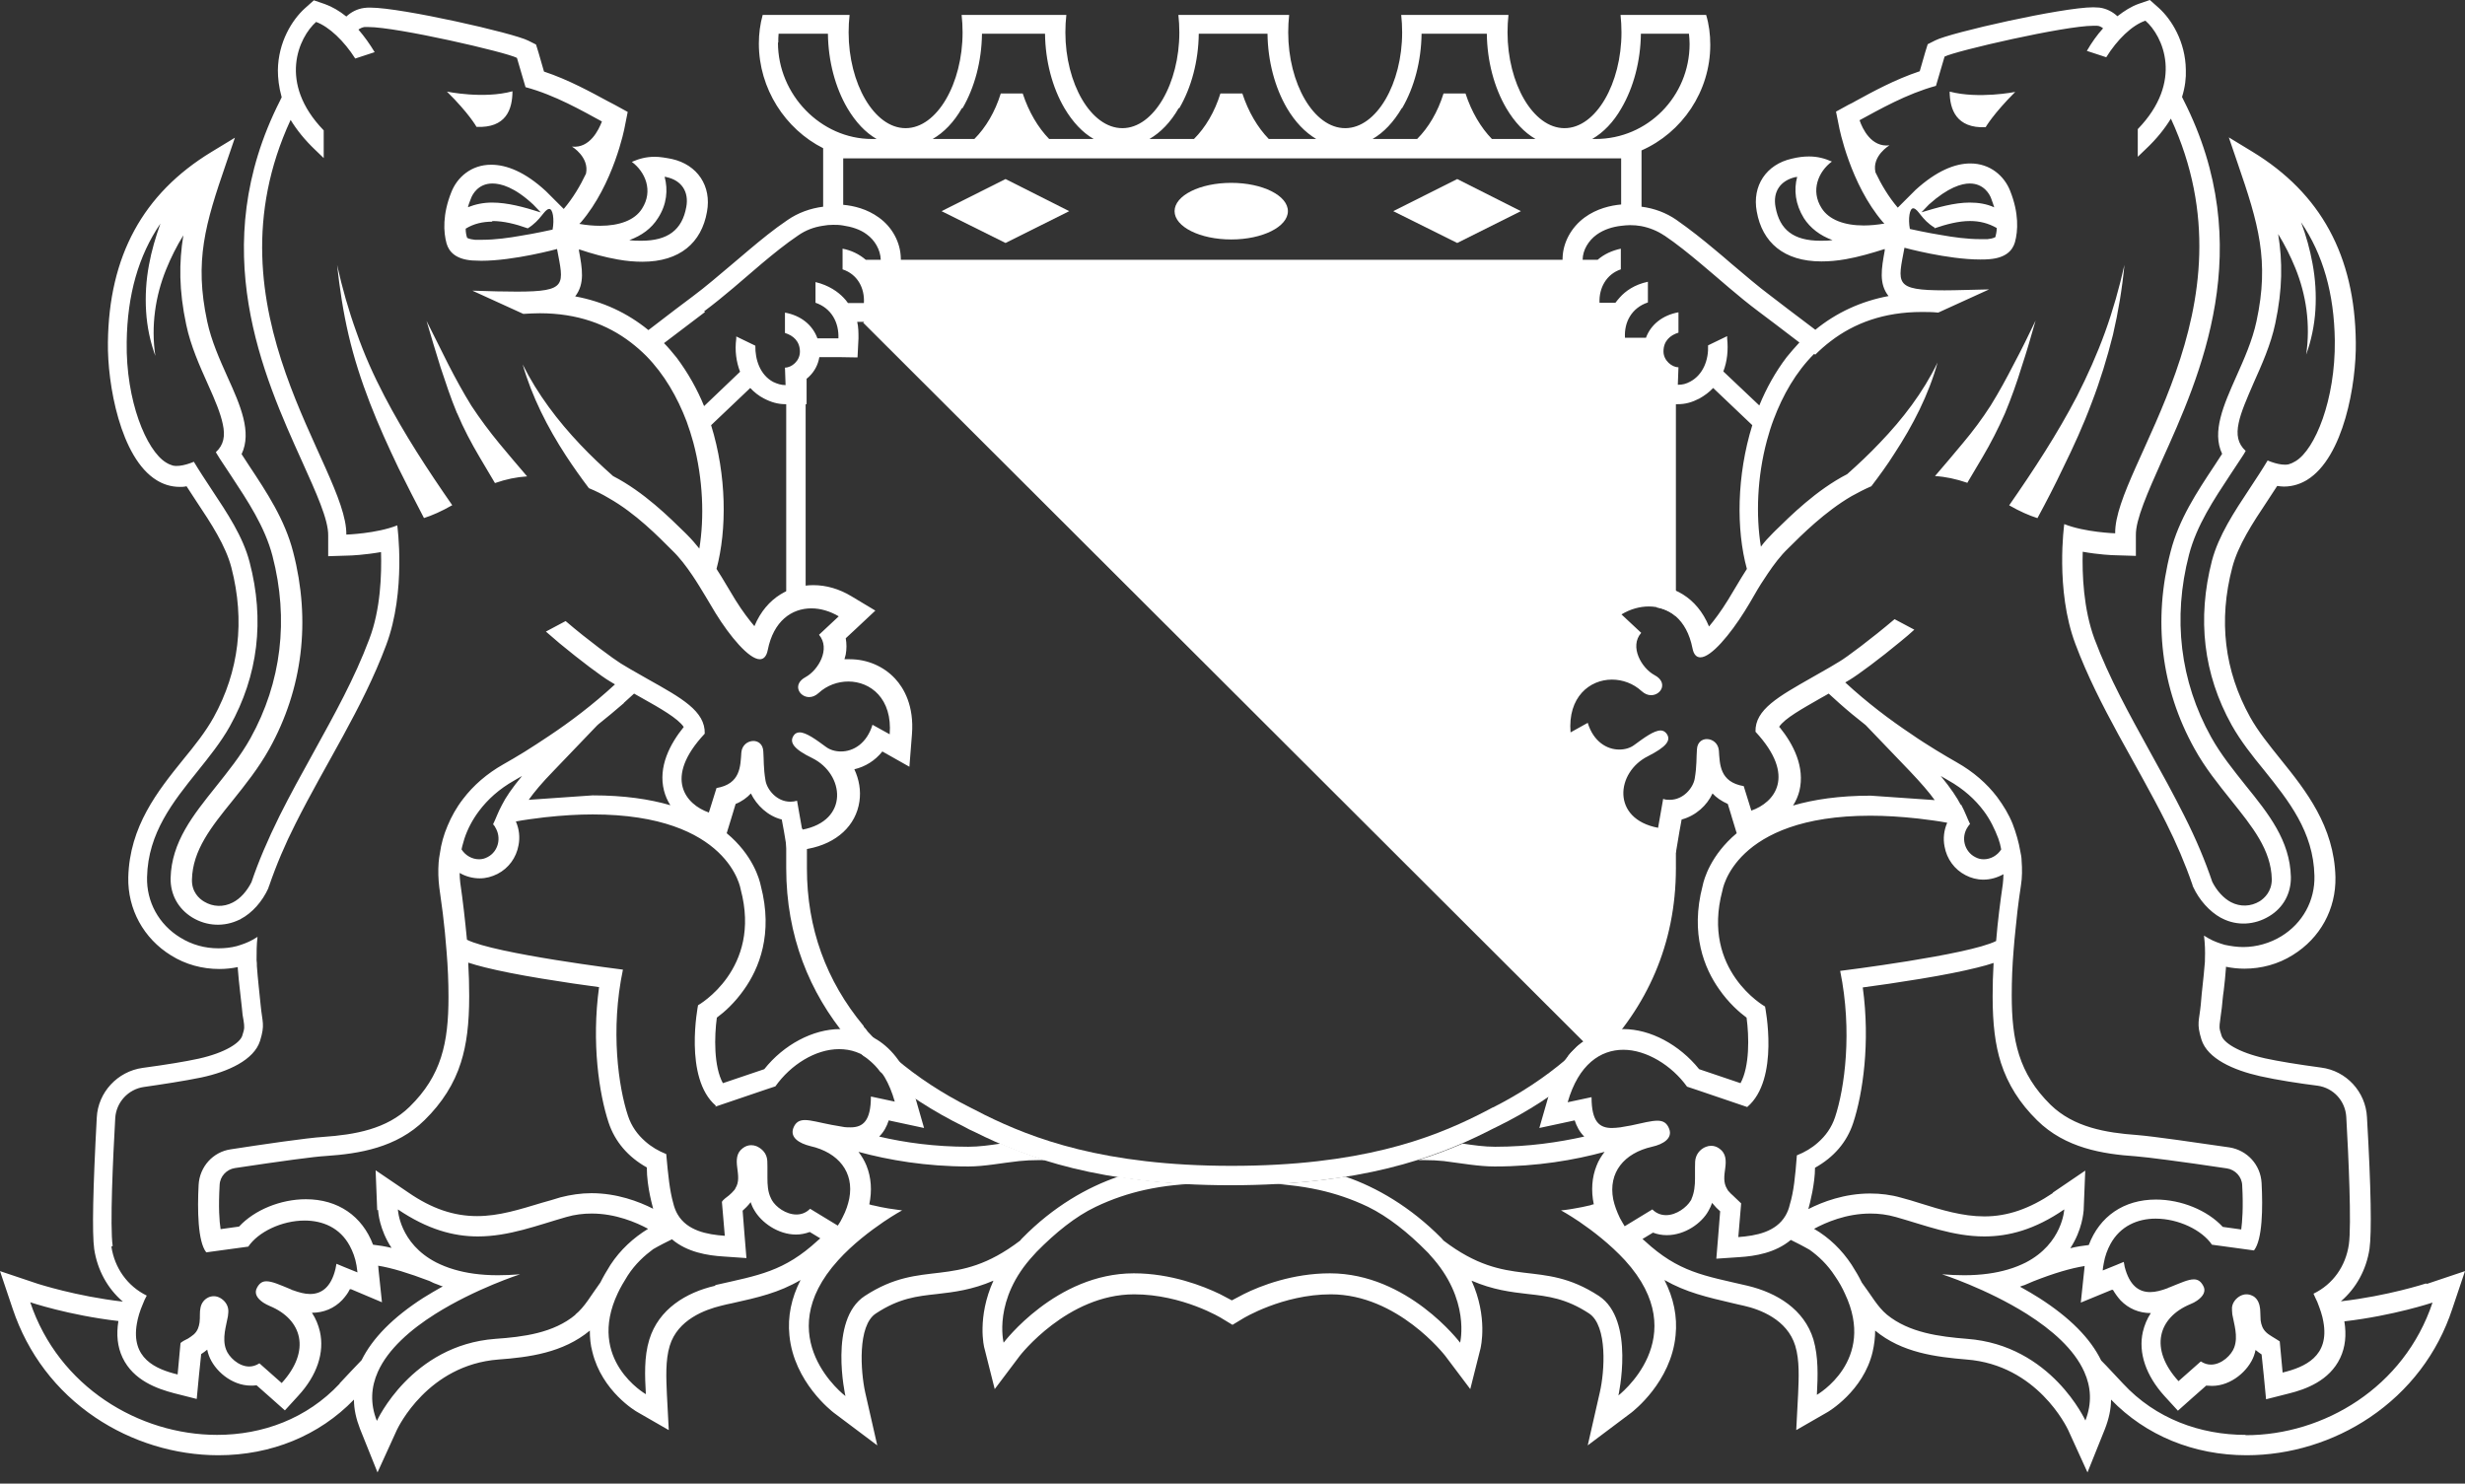 <svg width="108" height="65" viewBox="0 0 108 65" fill="none" xmlns="http://www.w3.org/2000/svg">
<rect x="0" y="0" width="108" height="65" fill="#333333" stroke="none"/>
<path d="M68.616 11.383H68.434H39.44H39.315L38.91 12.247H68.839L68.616 11.383Z" fill="white"/>
<path d="M72.576 16.538V26.611C72.883 26.667 73.176 26.793 73.427 27.002V16.705L72.576 16.524V16.538Z" fill="white"/>
<path d="M53.944 10.491C55.315 10.491 56.427 9.936 56.427 9.251C56.427 8.566 55.315 8.011 53.944 8.011C52.573 8.011 51.462 8.566 51.462 9.251C51.462 9.936 52.573 10.491 53.944 10.491Z" fill="white"/>
<path d="M46.846 9.251L44.056 7.844L41.253 9.251L44.056 10.645L46.846 9.251Z" fill="white"/>
<path d="M66.635 9.251L63.846 7.844L61.043 9.251L63.846 10.645L66.635 9.251Z" fill="white"/>
<path d="M106.285 56.232C106.285 56.232 104.625 56.776 102.561 57.012C103.23 56.441 103.677 55.633 103.816 54.714C103.914 54.017 103.886 52.066 103.705 48.945C103.649 47.831 102.798 46.911 101.696 46.772C100.664 46.633 99.814 46.493 99.242 46.368C98.056 46.103 97.415 45.671 97.331 45.365C97.219 45.03 97.234 44.989 97.275 44.682C97.289 44.543 97.317 44.376 97.345 44.153C97.373 43.902 97.387 43.665 97.429 43.4C97.471 43.08 97.499 42.745 97.526 42.411C97.526 42.397 97.526 42.369 97.526 42.355C97.791 42.411 98.07 42.439 98.335 42.439C99.074 42.439 99.814 42.244 100.455 41.84C101.654 41.101 102.352 39.833 102.324 38.426C102.268 36.197 101.027 34.637 99.925 33.271C99.423 32.644 98.935 32.045 98.586 31.418C97.457 29.384 97.192 27.183 97.805 24.856C98.056 23.895 98.684 22.933 99.353 21.93C99.493 21.721 99.632 21.498 99.772 21.289C99.869 21.303 99.967 21.317 100.065 21.317C100.483 21.317 100.832 21.178 101.083 21.024C102.686 20.035 103.244 16.803 103.216 14.992C103.175 11.202 101.682 8.471 98.684 6.646L97.652 6.019L98.042 7.161C98.949 9.795 99.437 11.425 98.865 14.072C98.684 14.922 98.321 15.73 97.973 16.51C97.429 17.736 96.899 18.921 97.359 19.882C97.247 20.049 97.136 20.23 97.024 20.397C96.257 21.554 95.462 22.752 95.1 24.173C94.319 27.183 94.681 30.164 96.146 32.797C96.606 33.633 97.192 34.358 97.749 35.054C98.684 36.225 99.507 37.228 99.535 38.524C99.535 39.067 99.2 39.36 99.005 39.485C98.614 39.722 98.154 39.736 97.749 39.527C97.429 39.36 97.122 39.025 96.927 38.635C96.62 37.73 96.229 36.782 95.699 35.737C95.225 34.79 94.709 33.856 94.207 32.951C93.287 31.279 92.408 29.704 91.766 27.991C91.278 26.667 91.223 25.148 91.251 24.173C91.948 24.299 92.561 24.326 92.673 24.326L93.58 24.354V23.449C93.566 22.766 94.096 21.582 94.709 20.202C96.397 16.468 98.949 10.84 95.671 4.389C95.644 4.347 95.63 4.291 95.602 4.249C95.741 3.804 95.783 3.4 95.769 3.065C95.755 1.825 95.141 0.85 94.584 0.348L94.193 0L93.705 0.167C93.384 0.279 93.078 0.474 92.771 0.711C92.561 0.516 92.296 0.376 91.99 0.334C91.906 0.334 91.822 0.32 91.711 0.32C90.358 0.32 85.435 1.435 84.793 1.769L84.459 1.937L84.347 2.299L84.11 3.121C83.022 3.483 82.032 4.027 81.293 4.431C81.195 4.486 81.098 4.542 81 4.584L80.442 4.89L80.568 5.517C80.582 5.615 81.07 8.067 82.492 9.725L82.562 9.795C82.241 9.85 81.934 9.878 81.656 9.878C80.805 9.878 80.135 9.627 79.815 9.126C79.312 8.346 79.675 7.51 80.261 7.078C79.94 6.938 79.633 6.855 79.257 6.855C79.034 6.855 78.782 6.883 78.504 6.952C77.388 7.203 76.76 8.137 76.969 9.265C77.207 10.617 78.155 11.453 79.801 11.453C80.135 11.453 80.484 11.425 80.874 11.355C81.432 11.258 82.004 11.09 82.576 10.909C82.576 10.937 82.576 10.951 82.576 10.979C82.436 11.759 82.311 12.428 82.743 12.971C81.544 13.194 80.456 13.696 79.536 14.448C78.782 13.877 77.764 13.111 77.611 12.985C77.011 12.539 76.454 12.052 75.854 11.55C75.617 11.341 75.366 11.132 75.115 10.923C74.599 10.491 74.041 10.045 73.441 9.627C72.995 9.321 72.479 9.126 71.921 9.056V6.59C73.692 5.81 74.933 4.013 74.933 1.964C74.933 1.505 74.878 1.073 74.752 0.655H71.001C71.028 0.906 71.042 1.156 71.042 1.421C71.042 3.65 69.927 5.615 68.546 5.615C67.165 5.615 66.05 3.65 66.05 1.421C66.05 1.156 66.064 0.906 66.091 0.655H61.392C61.419 0.906 61.433 1.156 61.433 1.421C61.433 3.65 60.318 5.615 58.937 5.615C57.556 5.615 56.441 3.65 56.441 1.421C56.441 1.156 56.455 0.906 56.482 0.655H51.629C51.657 0.906 51.671 1.156 51.671 1.421C51.671 3.65 50.555 5.615 49.175 5.615C47.794 5.615 46.678 3.65 46.678 1.421C46.678 1.156 46.692 0.906 46.72 0.655H42.132C42.16 0.906 42.174 1.156 42.174 1.421C42.174 3.65 41.058 5.615 39.677 5.615C38.297 5.615 37.181 3.65 37.181 1.421C37.181 1.156 37.195 0.906 37.223 0.655H33.415C33.304 1.059 33.248 1.477 33.248 1.909C33.248 3.887 34.406 5.657 36.065 6.493V9.056C35.507 9.126 34.963 9.321 34.503 9.641C33.903 10.045 33.346 10.505 32.83 10.937C32.578 11.146 32.341 11.355 32.09 11.564C31.491 12.066 30.933 12.553 30.333 12.999C30.18 13.111 29.162 13.877 28.409 14.462C27.488 13.71 26.414 13.208 25.201 12.985C25.633 12.428 25.508 11.759 25.368 10.993C25.368 10.979 25.368 10.951 25.368 10.923C25.94 11.118 26.512 11.271 27.07 11.369C27.46 11.439 27.809 11.467 28.144 11.467C29.789 11.467 30.738 10.631 30.975 9.279C31.184 8.151 30.556 7.217 29.441 6.966C29.162 6.911 28.911 6.869 28.688 6.869C28.311 6.869 28.004 6.952 27.683 7.092C28.269 7.524 28.632 8.36 28.13 9.14C27.809 9.655 27.125 9.892 26.289 9.892C25.996 9.892 25.689 9.864 25.382 9.809L25.452 9.739C26.875 8.081 27.363 5.643 27.377 5.531L27.502 4.904L26.944 4.598C26.847 4.542 26.749 4.5 26.651 4.445C25.898 4.04 24.922 3.497 23.834 3.135L23.597 2.313L23.485 1.951L23.151 1.783C22.509 1.449 17.586 0.334 16.233 0.334C16.136 0.334 16.038 0.334 15.954 0.348C15.648 0.39 15.383 0.529 15.174 0.724C14.867 0.474 14.546 0.293 14.239 0.181L13.751 0.014L13.361 0.362C12.803 0.864 12.189 1.839 12.175 3.079C12.175 3.413 12.217 3.818 12.342 4.263C12.315 4.319 12.287 4.361 12.273 4.403C8.995 10.854 11.547 16.482 13.235 20.216C13.849 21.582 14.393 22.766 14.379 23.463V24.368L15.271 24.34C15.369 24.34 15.982 24.312 16.694 24.187C16.722 25.162 16.68 26.695 16.178 28.005C15.536 29.718 14.658 31.293 13.737 32.965C13.235 33.87 12.719 34.804 12.245 35.751C11.729 36.796 11.324 37.743 11.018 38.649C10.822 39.039 10.529 39.374 10.195 39.541C9.79 39.75 9.33 39.736 8.94 39.499C8.73 39.374 8.396 39.081 8.41 38.538C8.438 37.256 9.246 36.239 10.195 35.069C10.753 34.372 11.324 33.661 11.799 32.811C13.263 30.178 13.626 27.197 12.845 24.187C12.482 22.766 11.687 21.568 10.92 20.411C10.808 20.244 10.697 20.063 10.585 19.896C11.046 18.934 10.529 17.75 9.972 16.524C9.623 15.744 9.26 14.936 9.079 14.086C8.507 11.425 8.995 9.809 9.902 7.175L10.292 6.033L9.26 6.66C6.262 8.485 4.77 11.216 4.728 15.005C4.7 16.817 5.272 20.063 6.862 21.038C7.113 21.192 7.447 21.331 7.88 21.331C7.977 21.331 8.061 21.331 8.173 21.303C8.312 21.512 8.451 21.735 8.591 21.944C9.26 22.947 9.888 23.908 10.139 24.87C10.739 27.197 10.474 29.412 9.358 31.432C9.009 32.059 8.535 32.658 8.019 33.285C6.917 34.651 5.676 36.197 5.62 38.44C5.592 39.833 6.29 41.115 7.489 41.854C8.131 42.258 8.87 42.453 9.609 42.453C9.888 42.453 10.153 42.425 10.418 42.369C10.418 42.383 10.418 42.411 10.418 42.425C10.446 42.759 10.474 43.094 10.515 43.414C10.543 43.679 10.571 43.916 10.599 44.166C10.613 44.389 10.641 44.557 10.669 44.696C10.711 44.989 10.725 45.044 10.613 45.379C10.515 45.685 9.888 46.117 8.702 46.382C8.131 46.507 7.28 46.647 6.248 46.786C5.146 46.939 4.295 47.859 4.24 48.959C4.072 52.08 4.03 54.031 4.128 54.727C4.268 55.647 4.714 56.455 5.383 57.026C3.319 56.789 1.674 56.246 1.66 56.246L0 55.689L0.558 57.347C1.213 59.297 2.455 60.941 4.17 62.098C5.76 63.171 7.67 63.756 9.567 63.756C11.882 63.756 13.988 62.892 15.508 61.318C15.508 61.749 15.606 62.167 15.773 62.599L16.54 64.508L17.391 62.641C17.447 62.53 18.744 59.799 21.84 59.562C23.165 59.465 24.671 59.27 25.843 58.294C25.843 58.615 25.87 58.921 25.954 59.228C26.372 60.955 27.865 61.833 27.921 61.861L29.301 62.655L29.218 61.067C29.19 60.384 29.148 59.604 29.343 58.963C29.692 57.807 30.905 57.375 31.588 57.208C31.756 57.166 31.923 57.124 32.077 57.096C33.206 56.845 34.127 56.636 35.075 56.079C34.67 56.873 34.503 57.681 34.587 58.503C34.782 60.551 36.456 61.833 36.525 61.889L38.436 63.324L37.906 60.997C37.711 60.105 37.557 58.071 38.38 57.542C39.398 56.873 40.165 56.789 41.058 56.692C41.797 56.608 42.592 56.511 43.526 56.107C42.801 57.709 43.108 59.019 43.136 59.088L43.582 60.858L44.684 59.395C44.684 59.395 46.762 56.706 49.691 56.706C51.81 56.706 53.526 57.751 53.54 57.765L54 58.043L54.46 57.765C54.46 57.765 56.19 56.706 58.309 56.706C61.238 56.706 63.302 59.381 63.316 59.395L64.418 60.858L64.864 59.088C64.878 59.019 65.199 57.709 64.474 56.107C65.408 56.511 66.203 56.608 66.942 56.692C67.835 56.789 68.616 56.887 69.62 57.542C70.443 58.085 70.303 60.105 70.094 60.997L69.564 63.324L71.475 61.889C71.544 61.833 73.218 60.551 73.413 58.503C73.497 57.681 73.33 56.873 72.925 56.079C73.874 56.622 74.794 56.831 75.924 57.096C76.077 57.138 76.244 57.166 76.412 57.208C77.095 57.361 78.308 57.807 78.657 58.963C78.852 59.604 78.81 60.384 78.782 61.067L78.699 62.655L80.079 61.861C80.079 61.861 81.641 60.955 82.046 59.228C82.116 58.921 82.157 58.601 82.157 58.294C83.329 59.27 84.835 59.451 86.16 59.562C89.256 59.799 90.553 62.53 90.609 62.641L91.46 64.508L92.227 62.599C92.394 62.167 92.492 61.736 92.492 61.318C94.012 62.892 96.118 63.756 98.433 63.756C100.33 63.756 102.24 63.171 103.83 62.098C105.545 60.941 106.801 59.297 107.442 57.347L108 55.689L106.34 56.246L106.285 56.232ZM79.759 10.547C78.587 10.547 77.974 10.073 77.792 9.07C77.667 8.401 78.002 7.914 78.657 7.76C78.685 7.76 78.713 7.76 78.741 7.747C78.587 8.318 78.657 8.945 79.034 9.558C79.312 9.99 79.745 10.324 80.289 10.519C80.107 10.547 79.926 10.547 79.759 10.547ZM28.827 9.558C29.218 8.959 29.273 8.318 29.12 7.747C29.148 7.747 29.176 7.747 29.203 7.76C29.859 7.9 30.194 8.401 30.068 9.07C29.887 10.073 29.259 10.547 28.102 10.547C27.934 10.547 27.753 10.547 27.572 10.519C28.116 10.324 28.548 10.004 28.827 9.558ZM79.536 15.535C79.745 15.326 79.968 15.131 80.205 14.95C81.237 14.156 82.548 13.668 84.194 13.668C84.431 13.668 84.668 13.668 84.919 13.696L87.15 12.679C86.355 12.693 85.714 12.72 85.198 12.72C82.966 12.72 83.148 12.414 83.441 10.854C83.441 10.854 85.323 11.369 86.76 11.369C86.899 11.369 87.039 11.369 87.164 11.355C87.862 11.299 88.168 10.993 88.28 10.617C88.419 10.115 88.461 9.335 88.071 8.36C87.82 7.719 87.206 7.161 86.328 7.161C85.658 7.161 84.849 7.482 83.929 8.318L83.148 9.098C82.743 8.624 82.422 8.081 82.171 7.551C82.004 6.827 82.785 6.367 82.785 6.367C81.99 6.465 81.6 5.643 81.474 5.267C82.325 4.807 83.538 4.11 84.821 3.762L85.198 2.48C85.686 2.229 90.456 1.129 91.711 1.129C91.781 1.129 91.822 1.129 91.878 1.129C91.976 1.129 92.073 1.184 92.143 1.24C91.878 1.533 91.641 1.867 91.432 2.229L92.282 2.508C92.757 1.742 93.412 1.101 93.998 0.906C94.765 1.574 95.685 3.567 93.663 5.657V6.869L94.012 6.534C94.5 6.075 94.849 5.629 95.114 5.197C98.977 13.556 92.631 20.411 92.673 23.365C92.673 23.365 91.348 23.323 90.442 22.961C90.442 22.961 90.037 25.845 90.93 28.214C91.962 30.972 93.594 33.424 94.904 36.044C95.351 36.935 95.741 37.841 96.062 38.775C96.062 38.802 96.076 38.83 96.09 38.858C96.355 39.429 96.801 39.931 97.303 40.21C97.317 40.21 97.345 40.224 97.359 40.237C98.014 40.572 98.781 40.53 99.423 40.14C100.051 39.764 100.385 39.123 100.371 38.412C100.33 36.824 99.395 35.654 98.391 34.414C97.861 33.745 97.303 33.062 96.871 32.282C95.518 29.844 95.183 27.085 95.909 24.299C96.243 23.017 96.996 21.888 97.722 20.788C97.889 20.537 98.042 20.3 98.21 20.049C98.279 19.952 98.335 19.854 98.391 19.756C98.042 19.436 97.973 19.046 98.084 18.53C98.182 18.057 98.433 17.485 98.74 16.775C99.088 15.995 99.493 15.103 99.688 14.169C100.009 12.665 100.009 11.453 99.814 10.254C100.106 10.728 100.357 11.23 100.567 11.745C100.804 12.33 100.971 12.943 101.055 13.584C101.138 14.225 101.138 14.88 101.041 15.535C101.264 14.922 101.403 14.253 101.445 13.584C101.487 12.902 101.445 12.219 101.32 11.55C101.208 10.937 101.041 10.324 100.818 9.739C101.78 11.146 102.268 12.86 102.296 14.922C102.324 17.513 101.431 19.687 100.581 20.202C100.469 20.272 100.371 20.314 100.274 20.342C99.911 20.425 99.353 20.174 99.353 20.174C99.102 20.593 98.851 20.969 98.586 21.373C97.875 22.445 97.206 23.463 96.913 24.563C96.257 27.113 96.536 29.537 97.777 31.766C98.168 32.463 98.684 33.118 99.2 33.745C100.26 35.069 101.362 36.434 101.403 38.37C101.431 39.457 100.887 40.447 99.953 41.018C99.451 41.324 98.865 41.491 98.279 41.491C98.014 41.491 97.736 41.45 97.471 41.394C97.234 41.324 96.996 41.241 96.773 41.115C96.704 41.073 96.634 41.032 96.564 40.99C96.606 41.324 96.62 41.673 96.606 42.007C96.606 42.09 96.606 42.188 96.592 42.272C96.55 42.843 96.466 43.428 96.425 43.999C96.355 44.738 96.229 44.821 96.453 45.546C96.718 46.382 97.847 46.883 99.019 47.148C99.758 47.315 100.762 47.468 101.543 47.566C102.24 47.664 102.756 48.235 102.798 48.931C102.896 50.645 103.035 53.682 102.91 54.532C102.77 55.466 102.226 56.26 101.362 56.678C101.417 56.803 101.473 56.929 101.529 57.04C101.654 57.361 101.752 57.639 101.794 57.904C102.073 59.423 100.985 59.897 100.009 60.133L99.883 58.768C99.883 58.768 99.604 58.587 99.549 58.559C99.465 58.503 99.367 58.447 99.297 58.378C99.13 58.224 99.074 58.043 99.046 57.848C99.046 57.737 99.032 57.625 99.032 57.5C99.032 57.291 98.991 57.082 98.879 56.929C98.823 56.859 98.768 56.803 98.67 56.762C98.586 56.72 98.503 56.706 98.419 56.706C98.321 56.706 98.238 56.734 98.154 56.776C97.973 56.873 97.819 57.054 97.791 57.277C97.791 57.361 97.791 57.472 97.805 57.584C97.875 57.988 98.07 58.545 97.889 59.033C97.777 59.353 97.345 59.785 96.871 59.785C96.718 59.785 96.578 59.743 96.425 59.646L95.448 60.51C94.151 59.088 94.556 57.723 95.964 57.138C96.076 57.096 96.174 57.04 96.257 56.984C96.522 56.803 96.676 56.567 96.522 56.316C96.411 56.121 96.285 56.051 96.118 56.051C95.867 56.051 95.546 56.204 95.058 56.399C95.03 56.399 95.002 56.427 94.96 56.441C94.695 56.539 94.444 56.608 94.207 56.608C93.705 56.608 93.301 56.316 93.091 55.508C93.078 55.438 93.064 55.354 93.05 55.285L92.715 55.424L92.129 55.661C92.129 55.563 92.157 55.452 92.171 55.354C92.227 55.02 92.338 54.741 92.464 54.505C92.896 53.71 93.663 53.39 94.444 53.39C95.448 53.39 96.48 53.892 96.913 54.532L98.754 54.783C99.13 54.309 99.144 52.916 99.088 51.83C99.046 51.035 98.461 50.394 97.68 50.269C96.341 50.074 94.333 49.781 93.621 49.726C92.269 49.628 90.86 49.391 89.842 48.402C88.447 47.023 88.141 45.588 88.141 43.595C88.141 42.94 88.168 42.286 88.224 41.617C88.266 41.046 88.336 40.474 88.391 39.917C88.433 39.541 88.489 39.165 88.545 38.788C88.601 38.44 88.601 38.064 88.573 37.702C88.573 37.562 88.545 37.437 88.517 37.298C88.447 36.894 88.336 36.504 88.182 36.099C88.015 35.681 87.778 35.291 87.499 34.915C87.053 34.33 86.467 33.815 85.728 33.397C85.463 33.243 85.142 33.062 84.807 32.853C84.473 32.644 84.11 32.421 83.734 32.157C82.813 31.544 81.795 30.777 80.847 29.899C80.916 29.858 80.986 29.816 81.056 29.774C81.404 29.565 82.367 28.855 83.273 28.102C83.496 27.921 83.692 27.754 83.873 27.587L83.008 27.127C82.004 27.977 80.888 28.813 80.596 28.98C80.456 29.064 80.317 29.147 80.177 29.231C79.912 29.384 79.647 29.537 79.396 29.677C77.932 30.512 76.886 31.084 76.914 32.059C78.727 34.01 77.737 35.166 76.732 35.514L76.398 34.441C75.338 34.26 75.352 33.48 75.31 32.881C75.282 32.561 75.031 32.38 74.78 32.38C74.571 32.38 74.362 32.519 74.348 32.839C74.32 33.188 74.348 33.55 74.25 34.121C74.18 34.511 73.762 35.041 73.162 35.041C73.065 35.041 72.967 35.041 72.869 34.999L72.646 36.267C70.582 35.877 70.805 33.828 72.2 33.132C72.995 32.728 73.246 32.435 73.009 32.129C72.939 32.045 72.855 32.003 72.758 32.003C72.465 32.003 72.032 32.324 71.614 32.63C71.433 32.77 71.196 32.839 70.945 32.839C70.401 32.839 69.815 32.491 69.564 31.669L68.811 32.087C68.685 30.54 69.648 29.774 70.624 29.774C71.084 29.774 71.558 29.941 71.921 30.276C72.06 30.401 72.2 30.457 72.339 30.457C72.786 30.457 73.093 29.899 72.493 29.579C71.921 29.273 71.377 28.325 71.907 27.726L71.042 26.918C71.433 26.681 71.851 26.57 72.242 26.57C73.106 26.57 73.901 27.127 74.152 28.395C74.208 28.687 74.334 28.799 74.501 28.799C74.975 28.799 75.812 27.782 76.44 26.779C76.593 26.542 76.732 26.291 76.872 26.054C77.053 25.734 77.249 25.427 77.458 25.121C77.723 24.73 78.002 24.354 78.35 24.02C78.936 23.435 79.954 22.418 81.126 21.735C81.404 21.582 81.697 21.428 81.99 21.303C82.339 20.843 82.688 20.369 82.994 19.882C83.817 18.628 84.501 17.29 84.891 15.883C84.249 17.207 83.357 18.363 82.367 19.394C81.906 19.882 81.432 20.328 80.93 20.774C79.578 21.47 78.448 22.599 77.778 23.254L77.681 23.351C77.486 23.546 77.304 23.741 77.151 23.95C76.928 22.585 76.984 20.899 77.416 19.297C77.499 18.99 77.597 18.67 77.709 18.377C78.113 17.304 78.685 16.301 79.48 15.507L79.536 15.535ZM84.751 10.004C85.281 9.823 85.811 9.683 86.314 9.683C86.732 9.683 87.122 9.781 87.485 9.99C87.485 10.157 87.443 10.296 87.429 10.366V10.38C87.429 10.38 87.359 10.45 87.081 10.477C86.983 10.477 86.871 10.477 86.746 10.477C86.202 10.477 85.588 10.394 85.044 10.296C84.501 10.213 83.678 10.031 83.678 10.031C83.594 9.586 83.664 9.112 83.831 9.126C84.054 9.154 84.18 9.627 84.766 9.976L84.751 10.004ZM84.18 9.307L84.514 8.959C85.351 8.206 85.951 8.039 86.3 8.039C86.927 8.039 87.178 8.527 87.234 8.68C87.29 8.819 87.332 8.959 87.374 9.084C87.039 8.931 86.676 8.875 86.3 8.875C85.63 8.875 84.905 9.084 84.166 9.307H84.18ZM89.954 52.261C88.921 52.958 87.959 53.292 86.941 53.292C85.993 53.292 85.072 53.014 84.096 52.707C83.831 52.624 83.566 52.54 83.287 52.47C82.855 52.345 82.395 52.289 81.934 52.289C80.819 52.289 79.856 52.651 79.229 52.972C79.299 52.735 79.522 51.843 79.522 51.161C80.344 50.701 80.916 50.046 81.195 49.196C81.614 47.928 81.948 45.685 81.614 43.261C82.269 43.177 83.204 43.038 84.138 42.885C85.156 42.718 85.993 42.55 86.606 42.397C86.899 42.327 87.136 42.258 87.346 42.188C87.318 42.676 87.304 43.163 87.304 43.651C87.304 44.863 87.415 45.769 87.666 46.563C87.973 47.51 88.489 48.332 89.256 49.085C90.484 50.297 92.129 50.562 93.58 50.659C94.096 50.701 95.518 50.882 97.568 51.189C97.931 51.244 98.224 51.551 98.238 51.927C98.293 52.93 98.238 53.529 98.196 53.864L97.387 53.752C96.718 53.028 95.574 52.554 94.458 52.554C93.05 52.554 91.99 53.292 91.516 54.546C91.264 54.574 90.986 54.616 90.707 54.686C91.237 53.878 91.278 53.125 91.292 53.028L91.362 51.286L89.926 52.261H89.954ZM75.951 52.401C75.868 52.331 75.784 52.247 75.714 52.164C75.7 52.136 75.686 52.122 75.672 52.094C75.491 51.802 75.547 51.495 75.589 51.175C75.631 50.854 75.631 50.534 75.338 50.325C75.226 50.241 75.101 50.199 74.975 50.199C74.891 50.199 74.822 50.213 74.752 50.241C74.557 50.311 74.376 50.478 74.306 50.701C74.264 50.812 74.264 50.966 74.264 51.147C74.264 51.3 74.264 51.467 74.264 51.634C74.264 51.927 74.236 52.247 74.111 52.526C74.111 52.554 74.083 52.582 74.069 52.61C73.901 52.888 73.455 53.237 72.995 53.237C72.786 53.237 72.576 53.167 72.395 52.986L71.182 53.724C71.098 53.599 71.042 53.474 70.973 53.362C70.833 53.069 70.736 52.805 70.68 52.54C70.457 51.37 71.154 50.52 72.381 50.241C72.883 50.13 73.288 49.865 73.134 49.461C73.037 49.196 72.869 49.099 72.618 49.099C72.353 49.099 71.977 49.196 71.461 49.308C71.293 49.336 71.14 49.363 70.987 49.391C70.861 49.405 70.736 49.419 70.624 49.419C70.08 49.419 69.731 49.154 69.731 48.068L68.685 48.291C69.16 46.633 70.122 45.992 71.126 45.992C72.13 45.992 73.246 46.674 73.915 47.608L74.334 47.747L75.073 47.998L76.551 48.5C77.988 47.287 77.332 44.097 77.332 44.097C77.332 44.097 74.529 42.522 75.463 39.025C75.463 39.025 75.951 35.737 81.948 35.737C82.59 35.737 83.287 35.779 84.054 35.863C84.514 35.918 84.933 35.974 85.309 36.044C85.309 36.044 85.309 36.044 85.309 36.058C85.17 36.378 85.128 36.74 85.198 37.089C85.296 37.632 85.63 38.092 86.118 38.343C86.355 38.468 86.62 38.538 86.899 38.538C87.206 38.538 87.499 38.454 87.778 38.301C87.778 38.454 87.764 38.593 87.75 38.733C87.638 39.513 87.527 40.349 87.457 41.227C86.244 41.84 80.624 42.536 80.624 42.536C81.167 45.184 80.819 47.691 80.4 48.945C80.247 49.405 79.982 49.767 79.647 50.06C79.382 50.297 79.075 50.478 78.727 50.617C78.657 51.537 78.587 52.22 78.42 52.763C78.378 52.958 78.308 53.125 78.225 53.264C77.806 53.975 76.942 54.142 76.161 54.198L76.286 52.721C76.286 52.721 76.021 52.47 75.979 52.429L75.951 52.401ZM77.946 31.85C78.183 31.474 78.978 31.042 79.801 30.568C79.898 30.512 80.01 30.457 80.121 30.387C80.275 30.526 80.428 30.666 80.582 30.805C80.958 31.14 81.349 31.46 81.739 31.766L81.753 31.78L83.678 33.787C84.18 34.316 84.528 34.72 84.766 35.054L81.962 34.859C80.582 34.859 79.466 35.027 78.559 35.291C78.685 35.096 78.782 34.873 78.838 34.651C79.089 33.605 78.573 32.602 77.974 31.864L77.946 31.85ZM85.909 35.264C85.742 34.943 85.477 34.539 85.031 33.996C85.142 34.065 85.268 34.135 85.365 34.191C86.035 34.567 86.537 35.027 86.913 35.528C87.206 35.918 87.401 36.336 87.555 36.74C87.611 36.894 87.652 37.061 87.68 37.214C87.513 37.479 87.22 37.646 86.913 37.646C86.788 37.646 86.662 37.618 86.537 37.548C86.076 37.312 85.895 36.699 86.216 36.225C86.244 36.183 86.272 36.141 86.314 36.099C86.188 35.849 86.104 35.584 85.923 35.25L85.909 35.264ZM72.911 10.31C73.469 10.686 73.999 11.118 74.515 11.55C75.352 12.247 76.161 12.985 77.039 13.64C77.318 13.849 78.169 14.49 78.838 15.005C78.643 15.214 78.462 15.423 78.281 15.646C77.792 16.287 77.388 17.012 77.081 17.764L75.505 16.273C75.672 15.841 75.728 15.34 75.672 14.824C75.672 14.796 75.672 14.769 75.672 14.727L74.836 15.131C74.864 15.758 74.626 16.413 74.055 16.719C73.874 16.817 73.72 16.858 73.511 16.858L73.539 16.092C73.26 16.092 72.883 15.8 72.883 15.396C72.883 14.936 73.176 14.685 73.539 14.574V13.682C72.841 13.807 72.325 14.225 72.116 14.796H71.196C71.154 14.114 71.489 13.487 72.2 13.25V12.344C71.6 12.47 71.21 12.762 70.973 13.027C70.903 13.097 70.847 13.18 70.777 13.264H70.08C70.052 12.609 70.387 12.01 71.014 11.801V10.895C70.624 10.979 70.289 11.132 69.996 11.383H69.341C69.341 10.951 69.606 10.533 69.954 10.282C70.261 10.059 70.652 9.934 71.042 9.892C71.168 9.878 71.293 9.864 71.419 9.864C71.586 9.864 71.754 9.878 71.907 9.906C72.27 9.976 72.618 10.115 72.925 10.324L72.911 10.31ZM71.042 4.737C71.572 3.831 71.879 2.675 71.893 1.477H73.999C74.013 1.63 74.027 1.769 74.027 1.923C74.027 4.222 72.186 6.089 69.913 6.089H69.759C70.247 5.81 70.694 5.35 71.042 4.737ZM61.433 4.737C61.963 3.831 62.27 2.675 62.284 1.477H65.143C65.157 2.675 65.464 3.831 65.994 4.737C66.356 5.35 66.789 5.81 67.277 6.089H65.366C64.878 5.587 64.474 4.904 64.209 4.096H63.246C62.995 4.904 62.591 5.587 62.089 6.089H60.136C60.624 5.81 61.057 5.35 61.419 4.737H61.433ZM51.671 4.737C52.201 3.831 52.508 2.675 52.522 1.477H55.534C55.548 2.675 55.855 3.831 56.385 4.737C56.747 5.35 57.18 5.796 57.668 6.089H55.59C55.102 5.587 54.697 4.904 54.432 4.096H53.47C53.219 4.904 52.815 5.587 52.312 6.089H50.36C50.848 5.81 51.294 5.35 51.643 4.737H51.671ZM42.174 4.737C42.703 3.831 43.01 2.675 43.024 1.477H45.786C45.8 2.675 46.106 3.831 46.636 4.737C46.999 5.35 47.431 5.81 47.919 6.089H45.967C45.479 5.587 45.074 4.904 44.809 4.096H43.847C43.596 4.904 43.192 5.587 42.69 6.089H40.863C41.351 5.81 41.797 5.35 42.146 4.737H42.174ZM34.099 1.867C34.099 1.742 34.099 1.616 34.113 1.477H36.274C36.288 2.675 36.595 3.831 37.125 4.737C37.488 5.35 37.92 5.81 38.408 6.089H38.199C35.968 6.089 34.085 4.152 34.085 1.867H34.099ZM30.849 13.64C31.728 12.985 32.537 12.261 33.373 11.55C33.889 11.118 34.419 10.686 34.977 10.31C35.298 10.087 35.661 9.948 36.051 9.892C36.191 9.864 36.344 9.85 36.497 9.85C36.637 9.85 36.776 9.85 36.93 9.878C37.306 9.934 37.683 10.045 37.976 10.268C38.324 10.519 38.575 10.937 38.589 11.383H37.934C37.641 11.132 37.292 10.965 36.916 10.895V11.801C37.557 12.01 37.892 12.609 37.85 13.278H37.153C37.097 13.194 37.027 13.111 36.958 13.041C36.721 12.79 36.316 12.498 35.73 12.358V13.264C36.428 13.501 36.762 14.128 36.734 14.824H35.814C35.605 14.239 35.089 13.821 34.392 13.696V14.588C34.754 14.699 35.047 14.95 35.047 15.409C35.047 15.814 34.684 16.106 34.392 16.106L34.419 16.872C34.224 16.872 34.057 16.817 33.876 16.733C33.304 16.427 33.081 15.758 33.094 15.145L32.258 14.741C32.258 14.741 32.258 14.796 32.258 14.838C32.188 15.354 32.258 15.855 32.425 16.287L30.849 17.792C30.542 17.04 30.138 16.329 29.65 15.674C29.468 15.451 29.287 15.228 29.092 15.033C29.775 14.518 30.612 13.877 30.891 13.668L30.849 13.64ZM4.937 54.588C4.811 53.738 4.951 50.715 5.049 48.987C5.09 48.291 5.62 47.719 6.304 47.622C7.085 47.51 8.089 47.357 8.828 47.204C9.999 46.953 11.129 46.438 11.394 45.602C11.617 44.877 11.492 44.794 11.422 44.055C11.366 43.484 11.296 42.899 11.255 42.327C11.255 42.244 11.255 42.146 11.241 42.063C11.241 41.728 11.241 41.38 11.283 41.046C11.213 41.087 11.143 41.129 11.073 41.171C10.85 41.296 10.613 41.38 10.376 41.45C10.111 41.519 9.846 41.547 9.567 41.547C8.981 41.547 8.41 41.394 7.894 41.073C6.959 40.502 6.415 39.513 6.443 38.426C6.485 36.49 7.587 35.124 8.647 33.801C9.149 33.174 9.679 32.519 10.069 31.822C11.31 29.593 11.603 27.169 10.934 24.619C10.641 23.504 9.972 22.501 9.26 21.428C8.995 21.024 8.744 20.648 8.493 20.23C8.493 20.23 7.935 20.481 7.573 20.397C7.475 20.369 7.378 20.328 7.266 20.258C6.415 19.729 5.509 17.569 5.551 14.978C5.579 12.916 6.067 11.202 7.029 9.795C6.82 10.38 6.638 10.993 6.527 11.606C6.401 12.275 6.359 12.971 6.401 13.64C6.443 14.323 6.583 14.978 6.806 15.591C6.708 14.936 6.708 14.281 6.792 13.64C6.876 12.999 7.043 12.386 7.28 11.801C7.489 11.285 7.74 10.784 8.033 10.31C7.838 11.508 7.838 12.72 8.159 14.225C8.354 15.159 8.758 16.05 9.107 16.831C9.428 17.541 9.665 18.112 9.762 18.586C9.874 19.102 9.804 19.492 9.456 19.812C9.511 19.91 9.581 20.007 9.637 20.105C9.79 20.342 9.958 20.593 10.125 20.843C10.85 21.944 11.603 23.073 11.938 24.354C12.663 27.141 12.329 29.899 10.976 32.338C10.543 33.118 9.986 33.801 9.456 34.469C8.465 35.709 7.517 36.88 7.475 38.468C7.461 39.193 7.81 39.819 8.424 40.196C9.065 40.586 9.832 40.614 10.488 40.293C10.502 40.293 10.529 40.279 10.543 40.265C11.046 40.001 11.492 39.499 11.757 38.914C11.757 38.886 11.771 38.858 11.785 38.83C12.105 37.897 12.496 36.977 12.942 36.099C14.253 33.48 15.885 31.028 16.917 28.269C17.809 25.901 17.405 23.017 17.405 23.017C16.498 23.379 15.174 23.421 15.174 23.421C15.215 20.467 8.87 13.612 12.733 5.253C12.998 5.685 13.347 6.13 13.835 6.59L14.183 6.925V5.712C12.161 3.622 13.096 1.63 13.849 0.961C14.421 1.17 15.076 1.797 15.564 2.564L16.415 2.285C16.206 1.937 15.969 1.602 15.704 1.296C15.787 1.24 15.871 1.198 15.969 1.184C16.01 1.184 16.066 1.184 16.136 1.184C17.405 1.184 22.175 2.285 22.649 2.536L23.025 3.818C24.322 4.166 25.522 4.862 26.372 5.322C26.233 5.685 25.843 6.507 25.061 6.423C25.061 6.423 25.828 6.883 25.675 7.607C25.424 8.137 25.103 8.68 24.699 9.154L23.918 8.374C22.997 7.524 22.189 7.217 21.519 7.217C20.64 7.217 20.027 7.774 19.776 8.415C19.385 9.391 19.427 10.171 19.567 10.672C19.678 11.049 19.985 11.355 20.682 11.411C20.808 11.411 20.947 11.425 21.087 11.425C22.523 11.425 24.406 10.909 24.406 10.909C24.699 12.47 24.88 12.776 22.649 12.776C22.133 12.776 21.491 12.762 20.696 12.734L22.928 13.752C23.179 13.738 23.416 13.724 23.653 13.724C25.299 13.724 26.61 14.211 27.642 15.005C27.879 15.187 28.102 15.382 28.311 15.591C29.106 16.399 29.678 17.402 30.082 18.461C30.194 18.767 30.291 19.074 30.375 19.38C30.807 20.997 30.863 22.682 30.64 24.034C30.473 23.825 30.305 23.63 30.11 23.435L30.012 23.337C29.343 22.682 28.213 21.554 26.86 20.857C26.358 20.411 25.884 19.965 25.424 19.478C24.434 18.433 23.555 17.276 22.9 15.967C23.304 17.374 23.988 18.726 24.797 19.965C25.117 20.453 25.452 20.927 25.801 21.387C26.107 21.512 26.386 21.651 26.665 21.819C27.851 22.487 28.855 23.518 29.441 24.104C29.789 24.438 30.068 24.814 30.333 25.204C30.542 25.511 30.724 25.817 30.919 26.138C31.058 26.375 31.212 26.625 31.351 26.862C31.979 27.879 32.816 28.882 33.29 28.882C33.457 28.882 33.583 28.757 33.638 28.478C33.889 27.21 34.684 26.653 35.549 26.653C35.953 26.653 36.372 26.779 36.748 27.002L35.884 27.81C36.4 28.423 35.856 29.356 35.298 29.663C34.698 29.983 35.019 30.54 35.451 30.54C35.591 30.54 35.73 30.485 35.87 30.359C36.232 30.025 36.707 29.858 37.167 29.858C38.143 29.858 39.105 30.61 38.98 32.17L38.227 31.753C37.976 32.575 37.39 32.923 36.846 32.923C36.595 32.923 36.358 32.853 36.177 32.714C35.758 32.407 35.326 32.087 35.033 32.087C34.935 32.087 34.838 32.129 34.782 32.212C34.559 32.519 34.782 32.825 35.591 33.215C36.999 33.912 37.223 35.96 35.145 36.35L34.922 35.082C34.824 35.11 34.726 35.124 34.629 35.124C34.029 35.124 33.611 34.595 33.541 34.205C33.443 33.633 33.471 33.285 33.443 32.923C33.429 32.602 33.22 32.463 33.011 32.463C32.76 32.463 32.509 32.644 32.481 32.965C32.439 33.564 32.453 34.344 31.393 34.525L31.058 35.598C30.054 35.25 29.05 34.093 30.877 32.143C30.905 31.153 29.859 30.582 28.395 29.76C28.144 29.621 27.879 29.468 27.614 29.314C27.474 29.231 27.335 29.147 27.195 29.064C26.902 28.882 25.773 28.06 24.782 27.21L23.918 27.67C24.099 27.823 24.294 27.991 24.518 28.186C25.41 28.924 26.372 29.649 26.735 29.858C26.805 29.899 26.875 29.941 26.944 29.983C25.996 30.861 24.978 31.627 24.057 32.24C23.681 32.491 23.318 32.728 22.983 32.937C22.649 33.146 22.328 33.327 22.063 33.48C21.324 33.898 20.738 34.414 20.292 34.999C19.999 35.375 19.776 35.779 19.608 36.183C19.441 36.573 19.329 36.977 19.274 37.381C19.246 37.521 19.232 37.646 19.218 37.785C19.19 38.161 19.204 38.524 19.246 38.872C19.302 39.248 19.343 39.624 19.399 40.001C19.469 40.572 19.525 41.129 19.567 41.7C19.622 42.369 19.65 43.024 19.65 43.679C19.65 45.685 19.343 47.12 17.949 48.486C16.945 49.475 15.536 49.712 14.169 49.809C13.458 49.851 11.464 50.144 10.111 50.353C9.33 50.464 8.744 51.119 8.702 51.913C8.647 52.986 8.661 54.393 9.037 54.867L10.878 54.616C11.31 53.975 12.342 53.474 13.347 53.474C14.128 53.474 14.895 53.78 15.327 54.588C15.453 54.825 15.564 55.104 15.62 55.438C15.634 55.535 15.648 55.633 15.662 55.745L15.076 55.508L14.741 55.368C14.727 55.452 14.713 55.522 14.699 55.591C14.504 56.399 14.086 56.692 13.584 56.692C13.347 56.692 13.096 56.622 12.831 56.525C12.803 56.525 12.775 56.497 12.733 56.483C12.259 56.288 11.924 56.135 11.673 56.135C11.506 56.135 11.38 56.204 11.269 56.399C11.115 56.664 11.269 56.887 11.534 57.068C11.617 57.124 11.729 57.18 11.826 57.221C13.235 57.807 13.639 59.172 12.342 60.593L11.366 59.729C11.213 59.827 11.059 59.869 10.92 59.869C10.446 59.869 10.013 59.437 9.902 59.116C9.721 58.629 9.916 58.071 9.986 57.667C9.999 57.556 10.013 57.444 9.999 57.361C9.972 57.138 9.818 56.957 9.637 56.859C9.553 56.817 9.47 56.789 9.372 56.789C9.288 56.789 9.205 56.803 9.121 56.845C9.037 56.887 8.967 56.943 8.912 57.012C8.786 57.166 8.758 57.375 8.758 57.584C8.758 57.695 8.758 57.821 8.744 57.932C8.716 58.127 8.661 58.308 8.493 58.461C8.41 58.531 8.326 58.587 8.242 58.642C8.186 58.67 7.921 58.796 7.908 58.852L7.782 60.217C6.806 59.98 5.732 59.506 5.997 57.988C6.039 57.737 6.122 57.444 6.262 57.124C6.304 57.012 6.36 56.887 6.429 56.762C5.579 56.344 5.021 55.55 4.881 54.616L4.937 54.588ZM21.561 9.683C22.063 9.683 22.579 9.809 23.123 10.004C23.709 9.641 23.834 9.182 24.057 9.154C24.225 9.14 24.294 9.614 24.211 10.059C24.211 10.059 23.388 10.241 22.844 10.324C22.3 10.422 21.686 10.505 21.143 10.505C21.017 10.505 20.905 10.505 20.808 10.505C20.543 10.477 20.459 10.422 20.459 10.408C20.459 10.408 20.459 10.408 20.459 10.394C20.431 10.31 20.403 10.185 20.403 10.018C20.766 9.795 21.157 9.711 21.575 9.711L21.561 9.683ZM20.501 9.084C20.529 8.959 20.585 8.819 20.64 8.68C20.696 8.527 20.947 8.039 21.575 8.039C21.938 8.039 22.537 8.192 23.36 8.959L23.695 9.307C22.956 9.07 22.23 8.875 21.561 8.875C21.184 8.875 20.836 8.945 20.487 9.084H20.501ZM31.337 48.486L32.816 47.984L33.555 47.733L33.973 47.594C34.643 46.647 35.73 45.964 36.762 45.964C37.794 45.964 38.729 46.605 39.203 48.263L38.157 48.04C38.157 49.113 37.808 49.391 37.264 49.391C37.153 49.391 37.027 49.391 36.902 49.363C36.748 49.336 36.595 49.308 36.428 49.28C35.912 49.182 35.535 49.071 35.27 49.071C35.019 49.071 34.852 49.168 34.754 49.433C34.615 49.837 35.005 50.088 35.507 50.213C36.734 50.492 37.432 51.356 37.209 52.512C37.153 52.777 37.069 53.042 36.916 53.334C36.86 53.46 36.79 53.571 36.707 53.696L35.493 52.958C35.312 53.139 35.103 53.209 34.894 53.209C34.433 53.209 33.987 52.874 33.82 52.582C33.806 52.554 33.792 52.526 33.778 52.498C33.638 52.22 33.624 51.899 33.624 51.606C33.624 51.439 33.624 51.272 33.624 51.119C33.624 50.938 33.624 50.785 33.583 50.673C33.513 50.45 33.332 50.297 33.136 50.213C33.067 50.185 32.983 50.172 32.913 50.172C32.788 50.172 32.662 50.213 32.551 50.297C32.258 50.506 32.258 50.826 32.3 51.147C32.341 51.481 32.397 51.788 32.216 52.066C32.216 52.094 32.188 52.108 32.174 52.136C32.104 52.22 32.021 52.303 31.937 52.373C31.881 52.415 31.63 52.596 31.63 52.665L31.756 54.142C30.975 54.087 30.11 53.919 29.692 53.209C29.608 53.069 29.538 52.888 29.496 52.707C29.343 52.164 29.273 51.495 29.19 50.562C28.841 50.422 28.534 50.241 28.269 50.004C27.934 49.712 27.669 49.349 27.516 48.89C27.098 47.636 26.735 45.128 27.293 42.481C27.293 42.481 21.672 41.784 20.459 41.171C20.375 40.293 20.278 39.443 20.166 38.677C20.152 38.538 20.138 38.398 20.138 38.245C20.403 38.398 20.71 38.482 21.017 38.482C21.296 38.482 21.547 38.412 21.798 38.287C22.286 38.036 22.621 37.576 22.718 37.033C22.788 36.685 22.746 36.322 22.607 36.002C22.607 36.002 22.607 36.002 22.607 35.988C22.983 35.918 23.402 35.863 23.862 35.807C24.629 35.723 25.326 35.681 25.968 35.681C31.965 35.681 32.453 38.97 32.453 38.97C33.387 42.467 30.584 44.041 30.584 44.041C30.584 44.041 29.943 47.232 31.365 48.444L31.337 48.486ZM16.568 53.014C16.568 53.111 16.624 53.864 17.154 54.672C16.861 54.602 16.596 54.56 16.345 54.532C15.871 53.279 14.811 52.54 13.402 52.54C12.287 52.54 11.143 53.014 10.474 53.738L9.665 53.85C9.609 53.501 9.567 52.902 9.623 51.913C9.637 51.537 9.93 51.23 10.292 51.175C12.342 50.868 13.765 50.673 14.281 50.645C15.731 50.548 17.377 50.283 18.604 49.071C19.371 48.318 19.901 47.483 20.194 46.549C20.445 45.755 20.557 44.863 20.557 43.637C20.557 43.149 20.543 42.662 20.515 42.174C20.724 42.244 20.975 42.313 21.254 42.383C21.868 42.536 22.704 42.704 23.723 42.871C24.657 43.024 25.591 43.163 26.247 43.247C25.912 45.685 26.247 47.914 26.665 49.182C26.944 50.018 27.516 50.687 28.339 51.147C28.339 52.038 28.618 52.93 28.618 52.958C27.99 52.638 27.028 52.275 25.912 52.275C25.452 52.275 24.992 52.345 24.559 52.456C24.28 52.54 24.015 52.624 23.75 52.693C22.774 52.986 21.868 53.279 20.905 53.279C19.887 53.279 18.925 52.958 17.893 52.247L16.457 51.272L16.526 53.014H16.568ZM21.686 36.225C21.993 36.699 21.826 37.312 21.366 37.548C21.24 37.618 21.115 37.646 20.989 37.646C20.682 37.646 20.39 37.479 20.222 37.214C20.25 37.061 20.306 36.894 20.348 36.74C20.487 36.322 20.696 35.918 20.989 35.528C21.366 35.027 21.868 34.567 22.537 34.191C22.635 34.135 22.746 34.065 22.872 33.996C22.426 34.539 22.161 34.929 21.993 35.264C21.812 35.598 21.728 35.863 21.603 36.113C21.645 36.155 21.672 36.197 21.7 36.239L21.686 36.225ZM27.321 30.805C27.474 30.666 27.628 30.526 27.781 30.387C27.893 30.443 27.99 30.512 28.102 30.568C28.925 31.028 29.706 31.474 29.957 31.85C29.357 32.589 28.827 33.592 29.092 34.637C29.148 34.859 29.245 35.082 29.371 35.278C28.464 35.013 27.349 34.846 25.968 34.846L23.165 35.041C23.402 34.706 23.737 34.302 24.253 33.773L26.177 31.766H26.191V31.753C26.582 31.446 26.958 31.125 27.349 30.791L27.321 30.805ZM14.881 60.621C13.444 62.154 11.506 62.864 9.511 62.864C6.095 62.864 2.566 60.76 1.325 57.054C1.325 57.054 3.012 57.625 5.188 57.876C5.09 58.475 5.146 59.005 5.369 59.478C5.843 60.482 6.889 60.844 7.629 61.039L8.619 61.29L8.716 60.273L8.814 59.325C8.898 59.27 8.995 59.2 9.079 59.13C9.093 59.214 9.121 59.297 9.149 59.381C9.386 60.036 10.139 60.705 10.99 60.705C11.073 60.705 11.157 60.705 11.241 60.691L11.84 61.22L12.482 61.791L13.068 61.15C13.89 60.259 14.225 59.256 14.016 58.336C13.946 58.043 13.835 57.765 13.667 57.514C14.183 57.514 14.644 57.319 14.992 56.957C15.118 56.817 15.243 56.664 15.327 56.483H15.383L16.735 57.054L16.582 55.605C16.582 55.605 16.582 55.508 16.568 55.452C17.168 55.55 17.893 55.772 18.814 56.121C18.939 56.19 19.078 56.246 19.204 56.288C19.274 56.316 19.329 56.344 19.399 56.358C19.106 56.525 18.814 56.692 18.549 56.859C17.224 57.709 16.317 58.629 15.843 59.59C15.55 59.897 15.229 60.231 14.881 60.607V60.621ZM25.215 57.598C24.253 58.406 22.914 58.573 21.7 58.657C18.019 58.935 16.512 62.251 16.512 62.251C16.206 61.485 16.261 60.76 16.554 60.105C17 59.102 18.005 58.239 19.065 57.57C20.836 56.455 22.788 55.828 22.788 55.828C22.44 55.856 22.119 55.87 21.812 55.87C21.045 55.87 20.417 55.772 19.901 55.619C19.608 55.535 19.343 55.424 19.12 55.313C17.489 54.477 17.433 52.986 17.433 52.986C18.73 53.864 19.873 54.17 20.933 54.17C22.3 54.17 23.541 53.682 24.81 53.32C25.187 53.209 25.564 53.167 25.926 53.167C26.972 53.167 27.879 53.557 28.395 53.836C27.739 54.24 27.181 54.755 26.749 55.41C26.582 55.675 26.428 55.94 26.303 56.19C25.884 56.762 25.619 57.263 25.201 57.598H25.215ZM31.337 56.33C30.054 56.622 28.855 57.361 28.45 58.684C28.213 59.451 28.255 60.287 28.297 61.081C28.297 61.081 25.675 59.59 27.07 56.65C27.181 56.413 27.335 56.149 27.502 55.884C27.837 55.368 28.241 55.006 28.618 54.727C28.757 54.644 28.897 54.574 29.05 54.491L29.441 54.295C30.11 54.867 31.017 55.006 31.686 55.048L32.704 55.118L32.62 54.1L32.537 53.042C32.648 52.944 32.76 52.833 32.871 52.693C32.871 52.693 32.871 52.679 32.885 52.665C32.927 52.791 32.983 52.916 33.053 53.028C33.359 53.557 34.085 54.087 34.88 54.087C35.089 54.087 35.284 54.045 35.479 53.975L35.94 54.254C35.94 54.254 35.87 54.309 35.842 54.337C34.35 55.717 33.234 55.87 31.337 56.302V56.33ZM70.903 61.164C70.903 61.164 71.656 57.834 70.052 56.776C67.486 55.104 66.119 56.539 63.246 54.351C63.218 54.309 63.177 54.282 63.149 54.24C61.796 52.874 60.304 52.011 58.951 51.551C58.017 51.704 56.984 51.816 55.841 51.871C56.064 51.871 56.287 51.899 56.524 51.927C56.929 51.969 57.361 52.038 57.807 52.136C58.491 52.289 59.216 52.526 59.941 52.874C60.82 53.306 61.698 54.003 62.521 54.839C62.577 54.895 62.619 54.936 62.661 54.992C64.446 56.929 63.972 58.824 63.972 58.824C63.972 58.824 61.684 55.786 58.268 55.786C56.636 55.786 55.227 56.33 54.502 56.692L53.972 56.971L53.442 56.692C52.717 56.344 51.308 55.786 49.677 55.786C46.26 55.786 43.973 58.824 43.973 58.824C43.973 58.824 43.484 56.929 45.284 54.992C45.325 54.936 45.381 54.895 45.423 54.839C46.246 54.003 47.124 53.292 48.003 52.874C48.728 52.526 49.453 52.289 50.137 52.136C50.583 52.038 51.016 51.969 51.42 51.927C51.657 51.899 51.894 51.885 52.117 51.871C50.974 51.816 49.942 51.704 48.993 51.551C47.641 52.011 46.148 52.861 44.795 54.24C44.754 54.282 44.726 54.309 44.698 54.351C41.825 56.539 40.458 55.104 37.892 56.776C36.288 57.821 37.041 61.164 37.041 61.164C37.041 61.164 33.652 58.601 36.721 55.215C37.362 54.505 38.143 53.919 38.715 53.529C39.189 53.209 39.524 53.028 39.524 53.028C39.524 53.028 39.287 53 38.924 52.944C38.729 52.916 38.492 52.861 38.241 52.805C38.199 52.805 38.143 52.777 38.087 52.763C38.213 52.164 38.171 51.579 37.962 51.063C37.878 50.854 37.753 50.645 37.613 50.464C38.938 50.826 40.57 51.105 42.425 51.105C43.136 51.105 43.875 50.952 44.656 50.868C44.921 50.84 45.214 50.826 45.507 50.826C45.604 50.826 45.702 50.826 45.8 50.826C45.074 50.603 44.433 50.353 43.847 50.102C43.373 50.172 42.899 50.241 42.425 50.241C40.96 50.241 39.649 50.06 38.52 49.795C38.729 49.586 38.854 49.349 38.938 49.085L39.063 49.113L40.486 49.419L40.082 48.012C39.328 45.365 37.543 45.086 36.804 45.086C35.619 45.086 34.336 45.769 33.485 46.842L31.672 47.455C31.268 46.716 31.296 45.407 31.407 44.584C31.728 44.348 32.188 43.944 32.606 43.344C33.248 42.439 33.889 40.92 33.332 38.802C33.276 38.524 32.983 37.451 31.839 36.504L32.049 35.821L32.23 35.222C32.509 35.11 32.732 34.943 32.899 34.762C33.15 35.278 33.638 35.751 34.252 35.904L34.35 36.434L34.503 37.353L35.41 37.186C36.665 36.949 37.502 36.169 37.655 35.11C37.725 34.637 37.641 34.149 37.432 33.703C37.906 33.592 38.338 33.327 38.659 32.923L39.844 33.592L39.956 32.17C40.054 30.93 39.607 30.15 39.217 29.732C38.715 29.189 37.99 28.882 37.237 28.882C37.153 28.882 37.083 28.882 36.999 28.882C37.013 28.813 37.041 28.743 37.055 28.673C37.097 28.436 37.097 28.2 37.055 27.963L37.46 27.587L38.352 26.751L37.306 26.124C36.776 25.803 36.205 25.636 35.633 25.636C34.684 25.636 33.597 26.124 33.053 27.433C32.83 27.169 32.537 26.793 32.216 26.277C32.09 26.068 31.965 25.859 31.839 25.65C31.7 25.413 31.547 25.162 31.393 24.925C31.853 23.198 31.839 20.829 31.156 18.628L32.871 16.998C33.039 17.179 33.248 17.346 33.471 17.458C33.792 17.625 34.085 17.708 34.419 17.708H34.433H35.34V16.594C35.34 16.594 35.41 16.538 35.438 16.51C35.688 16.273 35.842 15.981 35.898 15.646H36.734L37.571 15.66L37.613 14.824C37.613 14.574 37.613 14.337 37.557 14.1H37.864H38.701L38.743 13.264C38.757 12.888 38.701 12.525 38.575 12.205H38.603H39.496L39.468 11.313C39.454 10.617 39.091 9.948 38.506 9.53C37.99 9.154 37.404 9.014 36.944 8.973V6.938H71.028V8.959C70.568 9 69.954 9.14 69.425 9.53C68.839 9.962 68.476 10.631 68.462 11.313L68.434 12.205H69.327H69.355C69.229 12.525 69.16 12.888 69.188 13.264L69.229 14.1H70.066H70.373C70.317 14.323 70.303 14.574 70.317 14.824L70.359 15.66H71.196L72.032 15.646C72.088 15.967 72.242 16.273 72.493 16.51C72.521 16.538 72.562 16.566 72.59 16.594V17.708H73.497H73.511C73.846 17.708 74.138 17.625 74.459 17.458C74.682 17.332 74.891 17.179 75.059 16.998L76.774 18.628C76.091 20.829 76.063 23.198 76.537 24.925C76.384 25.162 76.23 25.413 76.091 25.65C75.965 25.859 75.84 26.068 75.714 26.277C75.407 26.779 75.101 27.183 74.878 27.447C74.334 26.124 73.246 25.636 72.297 25.636C71.726 25.636 71.154 25.803 70.624 26.124L69.578 26.751L70.471 27.587L70.875 27.963C70.833 28.186 70.833 28.423 70.875 28.673C70.875 28.743 70.903 28.813 70.931 28.882C70.847 28.882 70.777 28.882 70.694 28.882C69.927 28.882 69.201 29.189 68.713 29.732C68.323 30.164 67.876 30.93 67.974 32.17L68.086 33.592L69.271 32.923C69.592 33.313 70.024 33.578 70.499 33.703C70.289 34.149 70.206 34.623 70.275 35.11C70.429 36.183 71.266 36.963 72.521 37.186L73.427 37.353L73.581 36.434L73.678 35.904C74.306 35.737 74.794 35.278 75.031 34.762C75.198 34.943 75.421 35.096 75.7 35.222L75.854 35.723L75.882 35.821L76.091 36.504C74.947 37.465 74.654 38.524 74.599 38.802C74.041 40.92 74.682 42.439 75.324 43.344C75.742 43.944 76.203 44.348 76.523 44.584C76.635 45.407 76.663 46.716 76.258 47.455L74.445 46.842C73.581 45.769 72.311 45.086 71.126 45.086C70.387 45.086 68.602 45.365 67.849 48.012L67.444 49.419L68.867 49.113L68.992 49.085C69.076 49.336 69.201 49.586 69.411 49.795C68.281 50.046 66.97 50.241 65.506 50.241C65.031 50.241 64.557 50.172 64.083 50.102C63.497 50.353 62.856 50.603 62.131 50.826C62.228 50.826 62.312 50.826 62.41 50.826C62.703 50.826 62.995 50.84 63.26 50.868C64.041 50.966 64.781 51.105 65.492 51.105C67.347 51.105 68.978 50.826 70.303 50.464C70.164 50.645 70.038 50.84 69.954 51.063C69.745 51.579 69.704 52.164 69.829 52.763C69.773 52.763 69.731 52.791 69.676 52.805C69.425 52.861 69.188 52.916 68.992 52.944C68.616 53.014 68.393 53.028 68.393 53.028C68.393 53.028 68.727 53.209 69.201 53.529C69.773 53.919 70.54 54.505 71.196 55.215C74.278 58.601 70.875 61.164 70.875 61.164H70.903ZM79.605 61.081C79.647 60.287 79.675 59.451 79.452 58.684C79.047 57.361 77.848 56.636 76.565 56.33C74.654 55.884 73.553 55.745 72.06 54.365C72.032 54.337 71.991 54.309 71.963 54.282L72.423 54.003C72.604 54.073 72.814 54.114 73.023 54.114C73.832 54.114 74.557 53.585 74.85 53.056C74.919 52.93 74.975 52.819 75.017 52.693C75.017 52.693 75.017 52.707 75.031 52.721C75.143 52.861 75.254 52.972 75.366 53.069L75.282 54.128L75.198 55.145L76.216 55.076C76.886 55.034 77.778 54.895 78.462 54.323L78.852 54.519C79.006 54.602 79.145 54.672 79.285 54.755C79.675 55.034 80.066 55.396 80.4 55.912C80.582 56.176 80.721 56.427 80.833 56.678C82.227 59.618 79.605 61.109 79.605 61.109V61.081ZM91.376 62.251C91.376 62.251 89.884 58.935 86.188 58.657C84.975 58.559 83.65 58.392 82.674 57.598C82.255 57.249 81.99 56.748 81.572 56.19C81.446 55.926 81.293 55.675 81.126 55.41C80.693 54.755 80.149 54.226 79.48 53.836C79.996 53.557 80.888 53.167 81.948 53.167C82.311 53.167 82.674 53.209 83.064 53.32C84.347 53.682 85.574 54.17 86.941 54.17C88.001 54.17 89.145 53.878 90.442 52.986C90.442 52.986 90.372 54.477 88.754 55.313C88.531 55.424 88.266 55.535 87.973 55.619C87.457 55.772 86.816 55.87 86.062 55.87C85.756 55.87 85.435 55.856 85.086 55.828C85.086 55.828 87.039 56.455 88.81 57.57C89.884 58.252 90.874 59.102 91.32 60.105C91.613 60.76 91.669 61.471 91.362 62.251H91.376ZM98.391 62.864C96.397 62.864 94.444 62.154 93.022 60.621C92.673 60.259 92.366 59.91 92.059 59.604C91.585 58.629 90.679 57.723 89.354 56.873C89.089 56.706 88.81 56.539 88.503 56.371C88.573 56.344 88.629 56.316 88.698 56.302C88.838 56.246 88.963 56.19 89.089 56.135C90.009 55.772 90.734 55.563 91.334 55.466C91.334 55.522 91.32 55.563 91.32 55.619L91.167 57.068L92.52 56.511H92.575C92.673 56.678 92.785 56.831 92.91 56.971C93.259 57.333 93.719 57.528 94.235 57.528C94.068 57.779 93.956 58.057 93.886 58.35C93.677 59.27 94.026 60.273 94.835 61.164L95.421 61.805L96.062 61.234L96.662 60.705C96.745 60.705 96.829 60.718 96.913 60.718C97.763 60.718 98.516 60.05 98.754 59.395C98.781 59.311 98.809 59.228 98.823 59.144C98.907 59.214 99.005 59.283 99.088 59.339L99.186 60.287L99.284 61.304L100.274 61.053C101.013 60.872 102.059 60.496 102.533 59.492C102.756 59.019 102.812 58.489 102.714 57.89C104.876 57.639 106.577 57.068 106.577 57.068C105.336 60.788 101.808 62.878 98.391 62.878V62.864ZM22.453 3.999C21.184 4.347 19.581 4.013 19.581 4.013C20.557 4.974 20.878 5.559 20.878 5.559C22.175 5.615 22.453 4.793 22.453 3.985V3.999ZM85.421 3.999C85.421 4.793 85.714 5.629 86.997 5.573C86.997 5.573 87.332 4.988 88.294 4.027C88.294 4.027 86.69 4.347 85.421 4.013V3.999ZM86.188 21.164C86.411 20.788 86.634 20.411 86.857 20.035C87.22 19.422 87.555 18.767 87.848 18.099C88.126 17.43 88.364 16.761 88.573 16.078C88.796 15.409 88.991 14.727 89.186 14.044C88.88 14.685 88.573 15.312 88.238 15.939C87.917 16.566 87.583 17.179 87.22 17.764C86.844 18.349 86.439 18.893 85.993 19.422C85.602 19.896 85.184 20.384 84.779 20.857C85.24 20.885 85.7 20.983 86.188 21.15V21.164ZM20.027 18.099C20.306 18.767 20.654 19.422 21.017 20.035C21.24 20.411 21.463 20.788 21.686 21.164C22.161 20.997 22.635 20.899 23.095 20.871C22.691 20.397 22.272 19.91 21.882 19.436C21.435 18.893 21.031 18.349 20.654 17.778C20.292 17.193 19.957 16.58 19.636 15.953C19.316 15.326 19.009 14.685 18.688 14.058C18.883 14.741 19.093 15.409 19.302 16.092C19.525 16.761 19.748 17.444 20.027 18.112V18.099ZM19.818 22.139C18.744 20.593 17.712 19.018 16.847 17.36C16.373 16.454 15.954 15.521 15.62 14.56C15.271 13.598 14.992 12.609 14.769 11.606C14.881 12.637 15.034 13.654 15.271 14.671C15.508 15.688 15.829 16.677 16.206 17.653C16.582 18.628 17.015 19.575 17.461 20.509C17.823 21.247 18.2 21.972 18.576 22.696C18.925 22.585 19.343 22.404 19.804 22.139H19.818ZM89.27 22.696C89.661 21.972 90.037 21.247 90.386 20.509C90.846 19.575 91.278 18.628 91.641 17.653C92.018 16.677 92.324 15.674 92.575 14.671C92.812 13.654 92.98 12.637 93.078 11.606C92.854 12.609 92.575 13.598 92.227 14.56C91.878 15.521 91.46 16.454 90.999 17.36C90.135 19.018 89.103 20.593 88.029 22.139C88.489 22.404 88.907 22.585 89.256 22.696H89.27Z" fill="white"/>
<path d="M34.447 35.208V38.036C34.447 41.004 35.465 43.484 37.125 45.476C37.125 45.476 37.153 45.504 37.153 45.518C37.209 45.588 37.278 45.657 37.334 45.727C37.334 45.741 37.362 45.755 37.376 45.769C37.446 45.852 37.516 45.922 37.585 46.006C37.655 46.089 37.739 46.159 37.808 46.242C37.808 46.242 37.808 46.242 37.822 46.256C37.92 46.312 38.004 46.382 38.087 46.452C38.255 46.591 38.422 46.758 38.562 46.953C39.635 47.901 40.891 48.695 42.243 49.363C42.397 49.447 42.55 49.531 42.718 49.6C44.949 50.715 48.212 51.927 53.916 51.927C59.62 51.927 62.884 50.715 65.115 49.6C65.283 49.517 65.436 49.433 65.589 49.363C66.928 48.709 68.156 47.914 69.229 46.995C69.257 46.953 69.285 46.911 69.313 46.869C69.313 46.855 69.341 46.842 69.355 46.814C69.369 46.8 69.383 46.772 69.411 46.758C69.425 46.73 69.453 46.716 69.466 46.688C69.466 46.688 69.48 46.66 69.494 46.66C69.522 46.633 69.55 46.605 69.578 46.577C69.578 46.577 69.578 46.577 69.592 46.563C69.62 46.535 69.648 46.507 69.676 46.479C69.704 46.452 69.745 46.424 69.773 46.396C69.843 46.34 69.913 46.298 69.983 46.256C69.983 46.256 70.01 46.242 70.024 46.228C72.102 44.111 73.399 41.366 73.399 38.008L72.535 38.566C72.409 41.241 71.391 43.581 69.48 45.56C69.411 45.602 69.341 45.657 69.271 45.699L69.257 45.713C69.215 45.741 69.174 45.783 69.132 45.811C69.132 45.811 69.132 45.811 69.118 45.825C69.076 45.852 69.048 45.894 69.006 45.936C69.006 45.936 68.992 45.95 68.978 45.964C68.95 45.992 68.909 46.033 68.881 46.061C68.881 46.061 68.853 46.089 68.839 46.103C68.839 46.103 68.783 46.159 68.755 46.201C68.741 46.228 68.713 46.242 68.699 46.27V46.298C68.685 46.312 68.671 46.34 68.658 46.354C68.644 46.368 68.63 46.396 68.616 46.41C67.681 47.204 66.608 47.914 65.422 48.514H65.408L65.227 48.611C65.059 48.695 64.906 48.778 64.766 48.848C62.675 49.893 59.565 51.077 53.958 51.077C48.352 51.077 45.242 49.879 43.15 48.848C43.01 48.778 42.871 48.709 42.69 48.611L42.494 48.514C41.281 47.901 40.193 47.19 39.245 46.382C39.078 46.159 38.882 45.964 38.673 45.797C38.575 45.713 38.492 45.657 38.408 45.602L38.338 45.532C38.338 45.532 38.283 45.462 38.241 45.434C38.171 45.365 38.115 45.295 38.045 45.225L38.018 45.197C37.962 45.114 37.906 45.044 37.85 44.989L37.836 44.947C36.191 42.968 35.354 40.656 35.354 38.05V36.671L34.503 35.222L34.447 35.208Z" fill="white"/>
<path d="M70.052 46.256C72.13 44.139 73.427 41.394 73.427 38.036V36.517H72.576V38.036C72.576 40.391 71.879 42.536 70.526 44.389L70.052 46.256Z" fill="white"/>
<path d="M34.447 16.315V26.166C34.754 26.221 35.047 26.347 35.298 26.556V16.482L34.447 16.301V16.315Z" fill="white"/>
<path d="M38.045 13.807L38.338 12.832L37.822 11.815H70.052L69.536 13.807H70.805V15.173H72.493L73.009 17.151V26.166H71.74L70.457 26.765L71.321 27.851L71.279 29.105L70.624 29.454L69.062 29.969L68.379 31.098L68.42 32.616L69.313 32.226L69.885 32.839L71.001 33.48L70.708 34.567L71.001 35.737L71.74 36.517L73.009 36.894V39.151L72.493 41.38L71.098 44.18L70.052 45.741L69.411 45.671L37.822 14.142L38.045 13.807Z" fill="white"/>
</svg>
